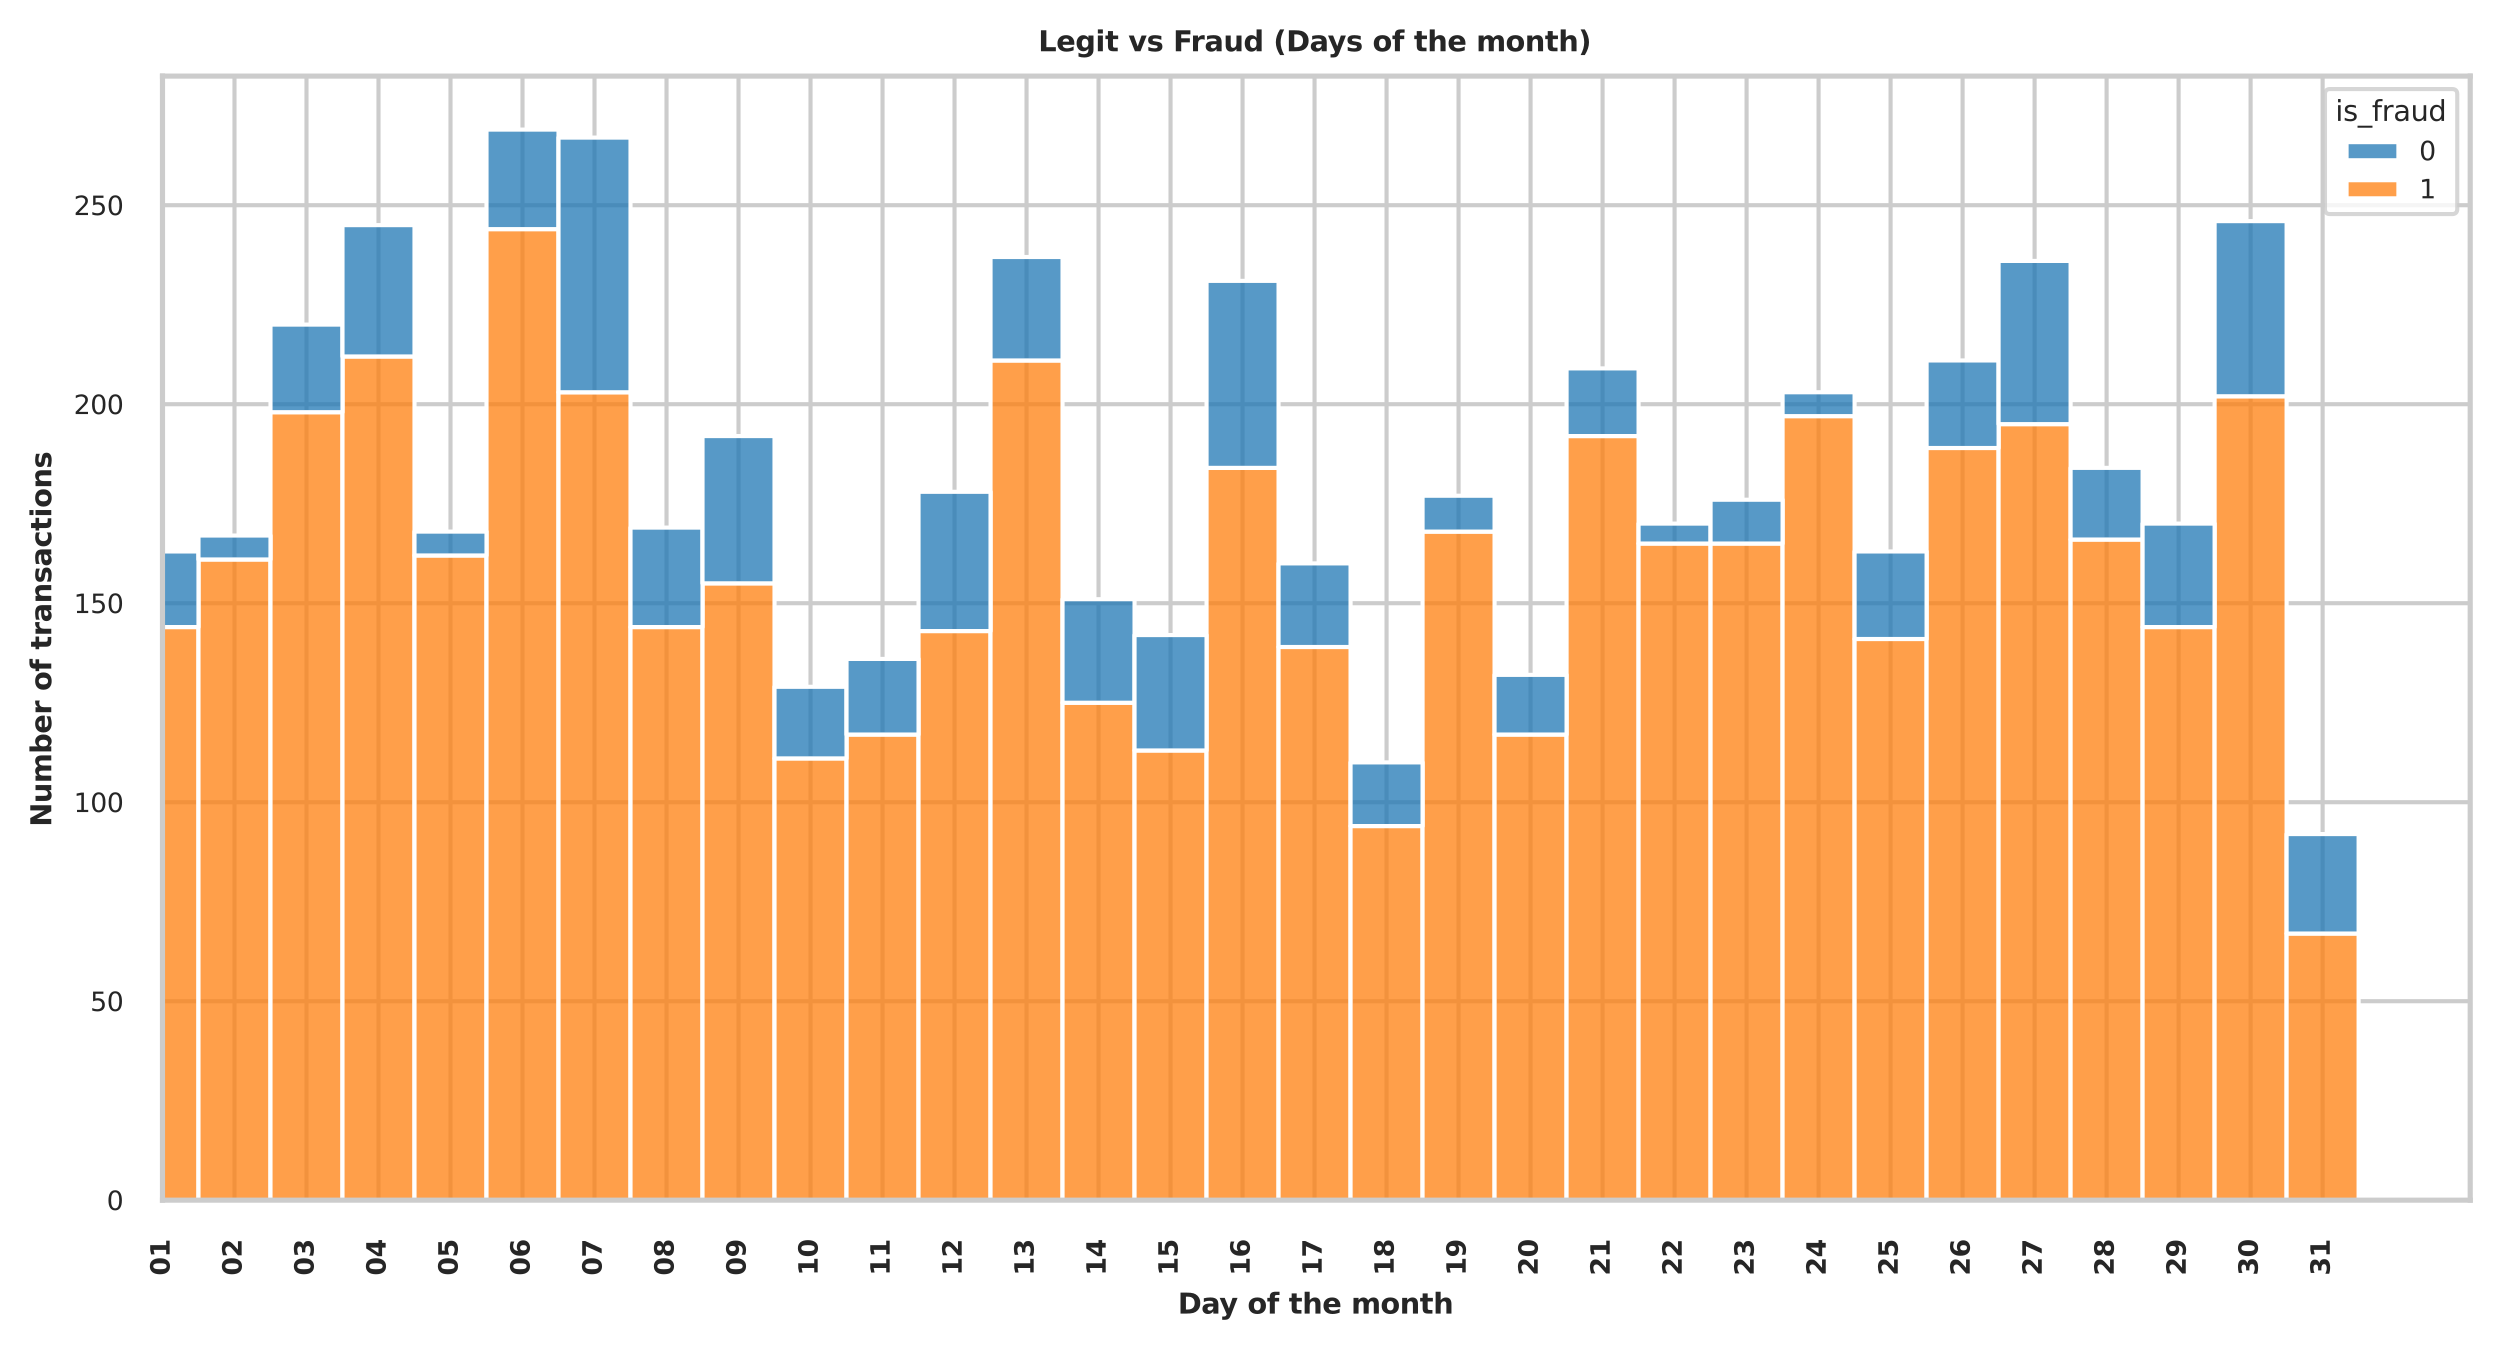 <?xml version="1.0" encoding="utf-8" standalone="no"?>
<!DOCTYPE svg PUBLIC "-//W3C//DTD SVG 1.1//EN"
  "http://www.w3.org/Graphics/SVG/1.1/DTD/svg11.dtd">
<svg height="326.296pt" version="1.1" viewBox="0 0 604.488 326.296" width="604.488pt" xmlns="http://www.w3.org/2000/svg" xmlns:xlink="http://www.w3.org/1999/xlink">
 <defs>
  <style type="text/css">*{stroke-linecap:butt;stroke-linejoin:round;}</style>
 </defs>
 <g id="figure_1">
  <g id="patch_1">
   <path d="M 0 326.296 
L 604.488 326.296 
L 604.488 0 
L 0 0 
z
" style="fill:#ffffff;"/>
  </g>
  <g id="axes_1">
   <g id="patch_2">
    <path d="M 39.288 290.197 
L 597.288 290.197 
L 597.288 18.397 
L 39.288 18.397 
z
" style="fill:#ffffff;"/>
   </g>
   <g id="matplotlib.axis_1">
    <g id="xtick_1">
     <g id="line2d_1">
      <path clip-path="url(#p9e4b046a30)" d="M 39.288 290.197 
L 39.288 18.397 
" style="fill:none;stroke:#cccccc;stroke-linecap:round;"/>
     </g>
     <g id="text_1">
      <!-- 01 -->
      <g style="fill:#262626;" transform="translate(41.018 308.422)rotate(-90)scale(0.063 -0.063)">
       <defs>
        <path d="M 2944 2338 
Q 2944 3213 2780 3570 
Q 2616 3928 2228 3928 
Q 1841 3928 1675 3570 
Q 1509 3213 1509 2338 
Q 1509 1453 1675 1090 
Q 1841 728 2228 728 
Q 2613 728 2778 1090 
Q 2944 1453 2944 2338 
z
M 4147 2328 
Q 4147 1169 3647 539 
Q 3147 -91 2228 -91 
Q 1306 -91 806 539 
Q 306 1169 306 2328 
Q 306 3491 806 4120 
Q 1306 4750 2228 4750 
Q 3147 4750 3647 4120 
Q 4147 3491 4147 2328 
z
" id="DejaVuSans-Bold-30" transform="scale(0.016)"/>
        <path d="M 750 831 
L 1813 831 
L 1813 3847 
L 722 3622 
L 722 4441 
L 1806 4666 
L 2950 4666 
L 2950 831 
L 4013 831 
L 4013 0 
L 750 0 
L 750 831 
z
" id="DejaVuSans-Bold-31" transform="scale(0.016)"/>
       </defs>
       <use xlink:href="#DejaVuSans-Bold-30"/>
       <use x="69.58" xlink:href="#DejaVuSans-Bold-31"/>
      </g>
     </g>
    </g>
    <g id="xtick_2">
     <g id="line2d_2">
      <path clip-path="url(#p9e4b046a30)" d="M 56.698 290.197 
L 56.698 18.397 
" style="fill:none;stroke:#cccccc;stroke-linecap:round;"/>
     </g>
     <g id="text_2">
      <!-- 02 -->
      <g style="fill:#262626;" transform="translate(58.428 308.422)rotate(-90)scale(0.063 -0.063)">
       <defs>
        <path d="M 1844 884 
L 3897 884 
L 3897 0 
L 506 0 
L 506 884 
L 2209 2388 
Q 2438 2594 2547 2791 
Q 2656 2988 2656 3200 
Q 2656 3528 2436 3728 
Q 2216 3928 1850 3928 
Q 1569 3928 1234 3808 
Q 900 3688 519 3450 
L 519 4475 
Q 925 4609 1322 4679 
Q 1719 4750 2100 4750 
Q 2938 4750 3402 4381 
Q 3866 4013 3866 3353 
Q 3866 2972 3669 2642 
Q 3472 2313 2841 1759 
L 1844 884 
z
" id="DejaVuSans-Bold-32" transform="scale(0.016)"/>
       </defs>
       <use xlink:href="#DejaVuSans-Bold-30"/>
       <use x="69.58" xlink:href="#DejaVuSans-Bold-32"/>
      </g>
     </g>
    </g>
    <g id="xtick_3">
     <g id="line2d_3">
      <path clip-path="url(#p9e4b046a30)" d="M 74.108 290.197 
L 74.108 18.397 
" style="fill:none;stroke:#cccccc;stroke-linecap:round;"/>
     </g>
     <g id="text_3">
      <!-- 03 -->
      <g style="fill:#262626;" transform="translate(75.838 308.422)rotate(-90)scale(0.063 -0.063)">
       <defs>
        <path d="M 2981 2516 
Q 3453 2394 3698 2092 
Q 3944 1791 3944 1325 
Q 3944 631 3412 270 
Q 2881 -91 1863 -91 
Q 1503 -91 1142 -33 
Q 781 25 428 141 
L 428 1069 
Q 766 900 1098 814 
Q 1431 728 1753 728 
Q 2231 728 2486 893 
Q 2741 1059 2741 1369 
Q 2741 1688 2480 1852 
Q 2219 2016 1709 2016 
L 1228 2016 
L 1228 2791 
L 1734 2791 
Q 2188 2791 2409 2933 
Q 2631 3075 2631 3366 
Q 2631 3634 2415 3781 
Q 2200 3928 1806 3928 
Q 1516 3928 1219 3862 
Q 922 3797 628 3669 
L 628 4550 
Q 984 4650 1334 4700 
Q 1684 4750 2022 4750 
Q 2931 4750 3382 4451 
Q 3834 4153 3834 3553 
Q 3834 3144 3618 2883 
Q 3403 2622 2981 2516 
z
" id="DejaVuSans-Bold-33" transform="scale(0.016)"/>
       </defs>
       <use xlink:href="#DejaVuSans-Bold-30"/>
       <use x="69.58" xlink:href="#DejaVuSans-Bold-33"/>
      </g>
     </g>
    </g>
    <g id="xtick_4">
     <g id="line2d_4">
      <path clip-path="url(#p9e4b046a30)" d="M 91.519 290.197 
L 91.519 18.397 
" style="fill:none;stroke:#cccccc;stroke-linecap:round;"/>
     </g>
     <g id="text_4">
      <!-- 04 -->
      <g style="fill:#262626;" transform="translate(93.249 308.422)rotate(-90)scale(0.063 -0.063)">
       <defs>
        <path d="M 2356 3675 
L 1038 1722 
L 2356 1722 
L 2356 3675 
z
M 2156 4666 
L 3494 4666 
L 3494 1722 
L 4159 1722 
L 4159 850 
L 3494 850 
L 3494 0 
L 2356 0 
L 2356 850 
L 288 850 
L 288 1881 
L 2156 4666 
z
" id="DejaVuSans-Bold-34" transform="scale(0.016)"/>
       </defs>
       <use xlink:href="#DejaVuSans-Bold-30"/>
       <use x="69.58" xlink:href="#DejaVuSans-Bold-34"/>
      </g>
     </g>
    </g>
    <g id="xtick_5">
     <g id="line2d_5">
      <path clip-path="url(#p9e4b046a30)" d="M 108.929 290.197 
L 108.929 18.397 
" style="fill:none;stroke:#cccccc;stroke-linecap:round;"/>
     </g>
     <g id="text_5">
      <!-- 05 -->
      <g style="fill:#262626;" transform="translate(110.659 308.422)rotate(-90)scale(0.063 -0.063)">
       <defs>
        <path d="M 678 4666 
L 3669 4666 
L 3669 3781 
L 1638 3781 
L 1638 3059 
Q 1775 3097 1914 3117 
Q 2053 3138 2203 3138 
Q 3056 3138 3531 2711 
Q 4006 2284 4006 1522 
Q 4006 766 3489 337 
Q 2972 -91 2053 -91 
Q 1656 -91 1267 -14 
Q 878 63 494 219 
L 494 1166 
Q 875 947 1217 837 
Q 1559 728 1863 728 
Q 2300 728 2551 942 
Q 2803 1156 2803 1522 
Q 2803 1891 2551 2103 
Q 2300 2316 1863 2316 
Q 1603 2316 1309 2248 
Q 1016 2181 678 2041 
L 678 4666 
z
" id="DejaVuSans-Bold-35" transform="scale(0.016)"/>
       </defs>
       <use xlink:href="#DejaVuSans-Bold-30"/>
       <use x="69.58" xlink:href="#DejaVuSans-Bold-35"/>
      </g>
     </g>
    </g>
    <g id="xtick_6">
     <g id="line2d_6">
      <path clip-path="url(#p9e4b046a30)" d="M 126.339 290.197 
L 126.339 18.397 
" style="fill:none;stroke:#cccccc;stroke-linecap:round;"/>
     </g>
     <g id="text_6">
      <!-- 06 -->
      <g style="fill:#262626;" transform="translate(128.069 308.422)rotate(-90)scale(0.063 -0.063)">
       <defs>
        <path d="M 2316 2303 
Q 2000 2303 1842 2098 
Q 1684 1894 1684 1484 
Q 1684 1075 1842 870 
Q 2000 666 2316 666 
Q 2634 666 2792 870 
Q 2950 1075 2950 1484 
Q 2950 1894 2792 2098 
Q 2634 2303 2316 2303 
z
M 3803 4544 
L 3803 3681 
Q 3506 3822 3243 3889 
Q 2981 3956 2731 3956 
Q 2194 3956 1894 3657 
Q 1594 3359 1544 2772 
Q 1750 2925 1990 3001 
Q 2231 3078 2516 3078 
Q 3231 3078 3670 2659 
Q 4109 2241 4109 1563 
Q 4109 813 3618 361 
Q 3128 -91 2303 -91 
Q 1394 -91 895 523 
Q 397 1138 397 2266 
Q 397 3422 980 4083 
Q 1563 4744 2578 4744 
Q 2900 4744 3203 4694 
Q 3506 4644 3803 4544 
z
" id="DejaVuSans-Bold-36" transform="scale(0.016)"/>
       </defs>
       <use xlink:href="#DejaVuSans-Bold-30"/>
       <use x="69.58" xlink:href="#DejaVuSans-Bold-36"/>
      </g>
     </g>
    </g>
    <g id="xtick_7">
     <g id="line2d_7">
      <path clip-path="url(#p9e4b046a30)" d="M 143.749 290.197 
L 143.749 18.397 
" style="fill:none;stroke:#cccccc;stroke-linecap:round;"/>
     </g>
     <g id="text_7">
      <!-- 07 -->
      <g style="fill:#262626;" transform="translate(145.48 308.422)rotate(-90)scale(0.063 -0.063)">
       <defs>
        <path d="M 428 4666 
L 3944 4666 
L 3944 3988 
L 2125 0 
L 953 0 
L 2675 3781 
L 428 3781 
L 428 4666 
z
" id="DejaVuSans-Bold-37" transform="scale(0.016)"/>
       </defs>
       <use xlink:href="#DejaVuSans-Bold-30"/>
       <use x="69.58" xlink:href="#DejaVuSans-Bold-37"/>
      </g>
     </g>
    </g>
    <g id="xtick_8">
     <g id="line2d_8">
      <path clip-path="url(#p9e4b046a30)" d="M 161.16 290.197 
L 161.16 18.397 
" style="fill:none;stroke:#cccccc;stroke-linecap:round;"/>
     </g>
     <g id="text_8">
      <!-- 08 -->
      <g style="fill:#262626;" transform="translate(162.89 308.422)rotate(-90)scale(0.063 -0.063)">
       <defs>
        <path d="M 2228 2088 
Q 1891 2088 1709 1903 
Q 1528 1719 1528 1375 
Q 1528 1031 1709 848 
Q 1891 666 2228 666 
Q 2563 666 2741 848 
Q 2919 1031 2919 1375 
Q 2919 1722 2741 1905 
Q 2563 2088 2228 2088 
z
M 1350 2484 
Q 925 2613 709 2878 
Q 494 3144 494 3541 
Q 494 4131 934 4440 
Q 1375 4750 2228 4750 
Q 3075 4750 3515 4442 
Q 3956 4134 3956 3541 
Q 3956 3144 3739 2878 
Q 3522 2613 3097 2484 
Q 3572 2353 3814 2058 
Q 4056 1763 4056 1313 
Q 4056 619 3595 264 
Q 3134 -91 2228 -91 
Q 1319 -91 855 264 
Q 391 619 391 1313 
Q 391 1763 633 2058 
Q 875 2353 1350 2484 
z
M 1631 3419 
Q 1631 3141 1786 2991 
Q 1941 2841 2228 2841 
Q 2509 2841 2662 2991 
Q 2816 3141 2816 3419 
Q 2816 3697 2662 3845 
Q 2509 3994 2228 3994 
Q 1941 3994 1786 3844 
Q 1631 3694 1631 3419 
z
" id="DejaVuSans-Bold-38" transform="scale(0.016)"/>
       </defs>
       <use xlink:href="#DejaVuSans-Bold-30"/>
       <use x="69.58" xlink:href="#DejaVuSans-Bold-38"/>
      </g>
     </g>
    </g>
    <g id="xtick_9">
     <g id="line2d_9">
      <path clip-path="url(#p9e4b046a30)" d="M 178.57 290.197 
L 178.57 18.397 
" style="fill:none;stroke:#cccccc;stroke-linecap:round;"/>
     </g>
     <g id="text_9">
      <!-- 09 -->
      <g style="fill:#262626;" transform="translate(180.3 308.422)rotate(-90)scale(0.063 -0.063)">
       <defs>
        <path d="M 641 103 
L 641 966 
Q 928 831 1190 764 
Q 1453 697 1709 697 
Q 2247 697 2547 995 
Q 2847 1294 2900 1881 
Q 2688 1725 2447 1647 
Q 2206 1569 1925 1569 
Q 1209 1569 770 1986 
Q 331 2403 331 3084 
Q 331 3838 820 4291 
Q 1309 4744 2131 4744 
Q 3044 4744 3544 4128 
Q 4044 3513 4044 2388 
Q 4044 1231 3459 570 
Q 2875 -91 1856 -91 
Q 1528 -91 1228 -42 
Q 928 6 641 103 
z
M 2125 2350 
Q 2441 2350 2600 2554 
Q 2759 2759 2759 3169 
Q 2759 3575 2600 3781 
Q 2441 3988 2125 3988 
Q 1809 3988 1650 3781 
Q 1491 3575 1491 3169 
Q 1491 2759 1650 2554 
Q 1809 2350 2125 2350 
z
" id="DejaVuSans-Bold-39" transform="scale(0.016)"/>
       </defs>
       <use xlink:href="#DejaVuSans-Bold-30"/>
       <use x="69.58" xlink:href="#DejaVuSans-Bold-39"/>
      </g>
     </g>
    </g>
    <g id="xtick_10">
     <g id="line2d_10">
      <path clip-path="url(#p9e4b046a30)" d="M 195.98 290.197 
L 195.98 18.397 
" style="fill:none;stroke:#cccccc;stroke-linecap:round;"/>
     </g>
     <g id="text_10">
      <!-- 10 -->
      <g style="fill:#262626;" transform="translate(197.71 308.422)rotate(-90)scale(0.063 -0.063)">
       <use xlink:href="#DejaVuSans-Bold-31"/>
       <use x="69.58" xlink:href="#DejaVuSans-Bold-30"/>
      </g>
     </g>
    </g>
    <g id="xtick_11">
     <g id="line2d_11">
      <path clip-path="url(#p9e4b046a30)" d="M 213.391 290.197 
L 213.391 18.397 
" style="fill:none;stroke:#cccccc;stroke-linecap:round;"/>
     </g>
     <g id="text_11">
      <!-- 11 -->
      <g style="fill:#262626;" transform="translate(215.121 308.422)rotate(-90)scale(0.063 -0.063)">
       <use xlink:href="#DejaVuSans-Bold-31"/>
       <use x="69.58" xlink:href="#DejaVuSans-Bold-31"/>
      </g>
     </g>
    </g>
    <g id="xtick_12">
     <g id="line2d_12">
      <path clip-path="url(#p9e4b046a30)" d="M 230.801 290.197 
L 230.801 18.397 
" style="fill:none;stroke:#cccccc;stroke-linecap:round;"/>
     </g>
     <g id="text_12">
      <!-- 12 -->
      <g style="fill:#262626;" transform="translate(232.531 308.422)rotate(-90)scale(0.063 -0.063)">
       <use xlink:href="#DejaVuSans-Bold-31"/>
       <use x="69.58" xlink:href="#DejaVuSans-Bold-32"/>
      </g>
     </g>
    </g>
    <g id="xtick_13">
     <g id="line2d_13">
      <path clip-path="url(#p9e4b046a30)" d="M 248.211 290.197 
L 248.211 18.397 
" style="fill:none;stroke:#cccccc;stroke-linecap:round;"/>
     </g>
     <g id="text_13">
      <!-- 13 -->
      <g style="fill:#262626;" transform="translate(249.941 308.422)rotate(-90)scale(0.063 -0.063)">
       <use xlink:href="#DejaVuSans-Bold-31"/>
       <use x="69.58" xlink:href="#DejaVuSans-Bold-33"/>
      </g>
     </g>
    </g>
    <g id="xtick_14">
     <g id="line2d_14">
      <path clip-path="url(#p9e4b046a30)" d="M 265.622 290.197 
L 265.622 18.397 
" style="fill:none;stroke:#cccccc;stroke-linecap:round;"/>
     </g>
     <g id="text_14">
      <!-- 14 -->
      <g style="fill:#262626;" transform="translate(267.352 308.422)rotate(-90)scale(0.063 -0.063)">
       <use xlink:href="#DejaVuSans-Bold-31"/>
       <use x="69.58" xlink:href="#DejaVuSans-Bold-34"/>
      </g>
     </g>
    </g>
    <g id="xtick_15">
     <g id="line2d_15">
      <path clip-path="url(#p9e4b046a30)" d="M 283.032 290.197 
L 283.032 18.397 
" style="fill:none;stroke:#cccccc;stroke-linecap:round;"/>
     </g>
     <g id="text_15">
      <!-- 15 -->
      <g style="fill:#262626;" transform="translate(284.762 308.422)rotate(-90)scale(0.063 -0.063)">
       <use xlink:href="#DejaVuSans-Bold-31"/>
       <use x="69.58" xlink:href="#DejaVuSans-Bold-35"/>
      </g>
     </g>
    </g>
    <g id="xtick_16">
     <g id="line2d_16">
      <path clip-path="url(#p9e4b046a30)" d="M 300.442 290.197 
L 300.442 18.397 
" style="fill:none;stroke:#cccccc;stroke-linecap:round;"/>
     </g>
     <g id="text_16">
      <!-- 16 -->
      <g style="fill:#262626;" transform="translate(302.172 308.422)rotate(-90)scale(0.063 -0.063)">
       <use xlink:href="#DejaVuSans-Bold-31"/>
       <use x="69.58" xlink:href="#DejaVuSans-Bold-36"/>
      </g>
     </g>
    </g>
    <g id="xtick_17">
     <g id="line2d_17">
      <path clip-path="url(#p9e4b046a30)" d="M 317.852 290.197 
L 317.852 18.397 
" style="fill:none;stroke:#cccccc;stroke-linecap:round;"/>
     </g>
     <g id="text_17">
      <!-- 17 -->
      <g style="fill:#262626;" transform="translate(319.583 308.422)rotate(-90)scale(0.063 -0.063)">
       <use xlink:href="#DejaVuSans-Bold-31"/>
       <use x="69.58" xlink:href="#DejaVuSans-Bold-37"/>
      </g>
     </g>
    </g>
    <g id="xtick_18">
     <g id="line2d_18">
      <path clip-path="url(#p9e4b046a30)" d="M 335.263 290.197 
L 335.263 18.397 
" style="fill:none;stroke:#cccccc;stroke-linecap:round;"/>
     </g>
     <g id="text_18">
      <!-- 18 -->
      <g style="fill:#262626;" transform="translate(336.993 308.422)rotate(-90)scale(0.063 -0.063)">
       <use xlink:href="#DejaVuSans-Bold-31"/>
       <use x="69.58" xlink:href="#DejaVuSans-Bold-38"/>
      </g>
     </g>
    </g>
    <g id="xtick_19">
     <g id="line2d_19">
      <path clip-path="url(#p9e4b046a30)" d="M 352.673 290.197 
L 352.673 18.397 
" style="fill:none;stroke:#cccccc;stroke-linecap:round;"/>
     </g>
     <g id="text_19">
      <!-- 19 -->
      <g style="fill:#262626;" transform="translate(354.403 308.422)rotate(-90)scale(0.063 -0.063)">
       <use xlink:href="#DejaVuSans-Bold-31"/>
       <use x="69.58" xlink:href="#DejaVuSans-Bold-39"/>
      </g>
     </g>
    </g>
    <g id="xtick_20">
     <g id="line2d_20">
      <path clip-path="url(#p9e4b046a30)" d="M 370.083 290.197 
L 370.083 18.397 
" style="fill:none;stroke:#cccccc;stroke-linecap:round;"/>
     </g>
     <g id="text_20">
      <!-- 20 -->
      <g style="fill:#262626;" transform="translate(371.813 308.422)rotate(-90)scale(0.063 -0.063)">
       <use xlink:href="#DejaVuSans-Bold-32"/>
       <use x="69.58" xlink:href="#DejaVuSans-Bold-30"/>
      </g>
     </g>
    </g>
    <g id="xtick_21">
     <g id="line2d_21">
      <path clip-path="url(#p9e4b046a30)" d="M 387.494 290.197 
L 387.494 18.397 
" style="fill:none;stroke:#cccccc;stroke-linecap:round;"/>
     </g>
     <g id="text_21">
      <!-- 21 -->
      <g style="fill:#262626;" transform="translate(389.224 308.422)rotate(-90)scale(0.063 -0.063)">
       <use xlink:href="#DejaVuSans-Bold-32"/>
       <use x="69.58" xlink:href="#DejaVuSans-Bold-31"/>
      </g>
     </g>
    </g>
    <g id="xtick_22">
     <g id="line2d_22">
      <path clip-path="url(#p9e4b046a30)" d="M 404.904 290.197 
L 404.904 18.397 
" style="fill:none;stroke:#cccccc;stroke-linecap:round;"/>
     </g>
     <g id="text_22">
      <!-- 22 -->
      <g style="fill:#262626;" transform="translate(406.634 308.422)rotate(-90)scale(0.063 -0.063)">
       <use xlink:href="#DejaVuSans-Bold-32"/>
       <use x="69.58" xlink:href="#DejaVuSans-Bold-32"/>
      </g>
     </g>
    </g>
    <g id="xtick_23">
     <g id="line2d_23">
      <path clip-path="url(#p9e4b046a30)" d="M 422.314 290.197 
L 422.314 18.397 
" style="fill:none;stroke:#cccccc;stroke-linecap:round;"/>
     </g>
     <g id="text_23">
      <!-- 23 -->
      <g style="fill:#262626;" transform="translate(424.044 308.422)rotate(-90)scale(0.063 -0.063)">
       <use xlink:href="#DejaVuSans-Bold-32"/>
       <use x="69.58" xlink:href="#DejaVuSans-Bold-33"/>
      </g>
     </g>
    </g>
    <g id="xtick_24">
     <g id="line2d_24">
      <path clip-path="url(#p9e4b046a30)" d="M 439.725 290.197 
L 439.725 18.397 
" style="fill:none;stroke:#cccccc;stroke-linecap:round;"/>
     </g>
     <g id="text_24">
      <!-- 24 -->
      <g style="fill:#262626;" transform="translate(441.455 308.422)rotate(-90)scale(0.063 -0.063)">
       <use xlink:href="#DejaVuSans-Bold-32"/>
       <use x="69.58" xlink:href="#DejaVuSans-Bold-34"/>
      </g>
     </g>
    </g>
    <g id="xtick_25">
     <g id="line2d_25">
      <path clip-path="url(#p9e4b046a30)" d="M 457.135 290.197 
L 457.135 18.397 
" style="fill:none;stroke:#cccccc;stroke-linecap:round;"/>
     </g>
     <g id="text_25">
      <!-- 25 -->
      <g style="fill:#262626;" transform="translate(458.865 308.422)rotate(-90)scale(0.063 -0.063)">
       <use xlink:href="#DejaVuSans-Bold-32"/>
       <use x="69.58" xlink:href="#DejaVuSans-Bold-35"/>
      </g>
     </g>
    </g>
    <g id="xtick_26">
     <g id="line2d_26">
      <path clip-path="url(#p9e4b046a30)" d="M 474.545 290.197 
L 474.545 18.397 
" style="fill:none;stroke:#cccccc;stroke-linecap:round;"/>
     </g>
     <g id="text_26">
      <!-- 26 -->
      <g style="fill:#262626;" transform="translate(476.275 308.422)rotate(-90)scale(0.063 -0.063)">
       <use xlink:href="#DejaVuSans-Bold-32"/>
       <use x="69.58" xlink:href="#DejaVuSans-Bold-36"/>
      </g>
     </g>
    </g>
    <g id="xtick_27">
     <g id="line2d_27">
      <path clip-path="url(#p9e4b046a30)" d="M 491.955 290.197 
L 491.955 18.397 
" style="fill:none;stroke:#cccccc;stroke-linecap:round;"/>
     </g>
     <g id="text_27">
      <!-- 27 -->
      <g style="fill:#262626;" transform="translate(493.686 308.422)rotate(-90)scale(0.063 -0.063)">
       <use xlink:href="#DejaVuSans-Bold-32"/>
       <use x="69.58" xlink:href="#DejaVuSans-Bold-37"/>
      </g>
     </g>
    </g>
    <g id="xtick_28">
     <g id="line2d_28">
      <path clip-path="url(#p9e4b046a30)" d="M 509.366 290.197 
L 509.366 18.397 
" style="fill:none;stroke:#cccccc;stroke-linecap:round;"/>
     </g>
     <g id="text_28">
      <!-- 28 -->
      <g style="fill:#262626;" transform="translate(511.096 308.422)rotate(-90)scale(0.063 -0.063)">
       <use xlink:href="#DejaVuSans-Bold-32"/>
       <use x="69.58" xlink:href="#DejaVuSans-Bold-38"/>
      </g>
     </g>
    </g>
    <g id="xtick_29">
     <g id="line2d_29">
      <path clip-path="url(#p9e4b046a30)" d="M 526.776 290.197 
L 526.776 18.397 
" style="fill:none;stroke:#cccccc;stroke-linecap:round;"/>
     </g>
     <g id="text_29">
      <!-- 29 -->
      <g style="fill:#262626;" transform="translate(528.506 308.422)rotate(-90)scale(0.063 -0.063)">
       <use xlink:href="#DejaVuSans-Bold-32"/>
       <use x="69.58" xlink:href="#DejaVuSans-Bold-39"/>
      </g>
     </g>
    </g>
    <g id="xtick_30">
     <g id="line2d_30">
      <path clip-path="url(#p9e4b046a30)" d="M 544.186 290.197 
L 544.186 18.397 
" style="fill:none;stroke:#cccccc;stroke-linecap:round;"/>
     </g>
     <g id="text_30">
      <!-- 30 -->
      <g style="fill:#262626;" transform="translate(545.916 308.422)rotate(-90)scale(0.063 -0.063)">
       <use xlink:href="#DejaVuSans-Bold-33"/>
       <use x="69.58" xlink:href="#DejaVuSans-Bold-30"/>
      </g>
     </g>
    </g>
    <g id="xtick_31">
     <g id="line2d_31">
      <path clip-path="url(#p9e4b046a30)" d="M 561.597 290.197 
L 561.597 18.397 
" style="fill:none;stroke:#cccccc;stroke-linecap:round;"/>
     </g>
     <g id="text_31">
      <!-- 31 -->
      <g style="fill:#262626;" transform="translate(563.327 308.422)rotate(-90)scale(0.063 -0.063)">
       <use xlink:href="#DejaVuSans-Bold-33"/>
       <use x="69.58" xlink:href="#DejaVuSans-Bold-31"/>
      </g>
     </g>
    </g>
    <g id="text_32">
     <!-- Day of the month -->
     <g style="fill:#262626;" transform="translate(284.803 317.62)scale(0.068 -0.068)">
      <defs>
       <path d="M 1791 3756 
L 1791 909 
L 2222 909 
Q 2959 909 3348 1275 
Q 3738 1641 3738 2338 
Q 3738 3031 3350 3393 
Q 2963 3756 2222 3756 
L 1791 3756 
z
M 588 4666 
L 1856 4666 
Q 2919 4666 3439 4514 
Q 3959 4363 4331 4000 
Q 4659 3684 4818 3271 
Q 4978 2859 4978 2338 
Q 4978 1809 4818 1395 
Q 4659 981 4331 666 
Q 3956 303 3431 151 
Q 2906 0 1856 0 
L 588 0 
L 588 4666 
z
" id="DejaVuSans-Bold-44" transform="scale(0.016)"/>
       <path d="M 2106 1575 
Q 1756 1575 1579 1456 
Q 1403 1338 1403 1106 
Q 1403 894 1545 773 
Q 1688 653 1941 653 
Q 2256 653 2472 879 
Q 2688 1106 2688 1447 
L 2688 1575 
L 2106 1575 
z
M 3816 1997 
L 3816 0 
L 2688 0 
L 2688 519 
Q 2463 200 2181 54 
Q 1900 -91 1497 -91 
Q 953 -91 614 226 
Q 275 544 275 1050 
Q 275 1666 698 1953 
Q 1122 2241 2028 2241 
L 2688 2241 
L 2688 2328 
Q 2688 2594 2478 2717 
Q 2269 2841 1825 2841 
Q 1466 2841 1156 2769 
Q 847 2697 581 2553 
L 581 3406 
Q 941 3494 1303 3539 
Q 1666 3584 2028 3584 
Q 2975 3584 3395 3211 
Q 3816 2838 3816 1997 
z
" id="DejaVuSans-Bold-61" transform="scale(0.016)"/>
       <path d="M 78 3500 
L 1197 3500 
L 2138 1125 
L 2938 3500 
L 4056 3500 
L 2584 -331 
Q 2363 -916 2067 -1148 
Q 1772 -1381 1288 -1381 
L 641 -1381 
L 641 -647 
L 991 -647 
Q 1275 -647 1404 -556 
Q 1534 -466 1606 -231 
L 1638 -134 
L 78 3500 
z
" id="DejaVuSans-Bold-79" transform="scale(0.016)"/>
       <path id="DejaVuSans-Bold-20" transform="scale(0.016)"/>
       <path d="M 2203 2784 
Q 1831 2784 1636 2517 
Q 1441 2250 1441 1747 
Q 1441 1244 1636 976 
Q 1831 709 2203 709 
Q 2569 709 2762 976 
Q 2956 1244 2956 1747 
Q 2956 2250 2762 2517 
Q 2569 2784 2203 2784 
z
M 2203 3584 
Q 3106 3584 3614 3096 
Q 4122 2609 4122 1747 
Q 4122 884 3614 396 
Q 3106 -91 2203 -91 
Q 1297 -91 786 396 
Q 275 884 275 1747 
Q 275 2609 786 3096 
Q 1297 3584 2203 3584 
z
" id="DejaVuSans-Bold-6f" transform="scale(0.016)"/>
       <path d="M 2841 4863 
L 2841 4128 
L 2222 4128 
Q 1984 4128 1890 4042 
Q 1797 3956 1797 3744 
L 1797 3500 
L 2753 3500 
L 2753 2700 
L 1797 2700 
L 1797 0 
L 678 0 
L 678 2700 
L 122 2700 
L 122 3500 
L 678 3500 
L 678 3744 
Q 678 4316 997 4589 
Q 1316 4863 1984 4863 
L 2841 4863 
z
" id="DejaVuSans-Bold-66" transform="scale(0.016)"/>
       <path d="M 1759 4494 
L 1759 3500 
L 2913 3500 
L 2913 2700 
L 1759 2700 
L 1759 1216 
Q 1759 972 1856 886 
Q 1953 800 2241 800 
L 2816 800 
L 2816 0 
L 1856 0 
Q 1194 0 917 276 
Q 641 553 641 1216 
L 641 2700 
L 84 2700 
L 84 3500 
L 641 3500 
L 641 4494 
L 1759 4494 
z
" id="DejaVuSans-Bold-74" transform="scale(0.016)"/>
       <path d="M 4056 2131 
L 4056 0 
L 2931 0 
L 2931 347 
L 2931 1625 
Q 2931 2084 2911 2256 
Q 2891 2428 2841 2509 
Q 2775 2619 2662 2680 
Q 2550 2741 2406 2741 
Q 2056 2741 1856 2470 
Q 1656 2200 1656 1722 
L 1656 0 
L 538 0 
L 538 4863 
L 1656 4863 
L 1656 2988 
Q 1909 3294 2193 3439 
Q 2478 3584 2822 3584 
Q 3428 3584 3742 3212 
Q 4056 2841 4056 2131 
z
" id="DejaVuSans-Bold-68" transform="scale(0.016)"/>
       <path d="M 4031 1759 
L 4031 1441 
L 1416 1441 
Q 1456 1047 1700 850 
Q 1944 653 2381 653 
Q 2734 653 3104 758 
Q 3475 863 3866 1075 
L 3866 213 
Q 3469 63 3072 -14 
Q 2675 -91 2278 -91 
Q 1328 -91 801 392 
Q 275 875 275 1747 
Q 275 2603 792 3093 
Q 1309 3584 2216 3584 
Q 3041 3584 3536 3087 
Q 4031 2591 4031 1759 
z
M 2881 2131 
Q 2881 2450 2695 2645 
Q 2509 2841 2209 2841 
Q 1884 2841 1681 2658 
Q 1478 2475 1428 2131 
L 2881 2131 
z
" id="DejaVuSans-Bold-65" transform="scale(0.016)"/>
       <path d="M 3781 2919 
Q 3994 3244 4286 3414 
Q 4578 3584 4928 3584 
Q 5531 3584 5847 3212 
Q 6163 2841 6163 2131 
L 6163 0 
L 5038 0 
L 5038 1825 
Q 5041 1866 5042 1909 
Q 5044 1953 5044 2034 
Q 5044 2406 4934 2573 
Q 4825 2741 4581 2741 
Q 4263 2741 4089 2478 
Q 3916 2216 3909 1719 
L 3909 0 
L 2784 0 
L 2784 1825 
Q 2784 2406 2684 2573 
Q 2584 2741 2328 2741 
Q 2006 2741 1831 2477 
Q 1656 2213 1656 1722 
L 1656 0 
L 531 0 
L 531 3500 
L 1656 3500 
L 1656 2988 
Q 1863 3284 2130 3434 
Q 2397 3584 2719 3584 
Q 3081 3584 3359 3409 
Q 3638 3234 3781 2919 
z
" id="DejaVuSans-Bold-6d" transform="scale(0.016)"/>
       <path d="M 4056 2131 
L 4056 0 
L 2931 0 
L 2931 347 
L 2931 1631 
Q 2931 2084 2911 2256 
Q 2891 2428 2841 2509 
Q 2775 2619 2662 2680 
Q 2550 2741 2406 2741 
Q 2056 2741 1856 2470 
Q 1656 2200 1656 1722 
L 1656 0 
L 538 0 
L 538 3500 
L 1656 3500 
L 1656 2988 
Q 1909 3294 2193 3439 
Q 2478 3584 2822 3584 
Q 3428 3584 3742 3212 
Q 4056 2841 4056 2131 
z
" id="DejaVuSans-Bold-6e" transform="scale(0.016)"/>
      </defs>
      <use xlink:href="#DejaVuSans-Bold-44"/>
      <use x="83.008" xlink:href="#DejaVuSans-Bold-61"/>
      <use x="147.363" xlink:href="#DejaVuSans-Bold-79"/>
      <use x="212.549" xlink:href="#DejaVuSans-Bold-20"/>
      <use x="247.363" xlink:href="#DejaVuSans-Bold-6f"/>
      <use x="316.064" xlink:href="#DejaVuSans-Bold-66"/>
      <use x="359.57" xlink:href="#DejaVuSans-Bold-20"/>
      <use x="394.385" xlink:href="#DejaVuSans-Bold-74"/>
      <use x="442.188" xlink:href="#DejaVuSans-Bold-68"/>
      <use x="513.379" xlink:href="#DejaVuSans-Bold-65"/>
      <use x="581.201" xlink:href="#DejaVuSans-Bold-20"/>
      <use x="616.016" xlink:href="#DejaVuSans-Bold-6d"/>
      <use x="720.215" xlink:href="#DejaVuSans-Bold-6f"/>
      <use x="788.916" xlink:href="#DejaVuSans-Bold-6e"/>
      <use x="860.107" xlink:href="#DejaVuSans-Bold-74"/>
      <use x="907.91" xlink:href="#DejaVuSans-Bold-68"/>
     </g>
    </g>
   </g>
   <g id="matplotlib.axis_2">
    <g id="ytick_1">
     <g id="line2d_32">
      <path clip-path="url(#p9e4b046a30)" d="M 39.288 290.197 
L 597.288 290.197 
" style="fill:none;stroke:#cccccc;stroke-linecap:round;"/>
     </g>
     <g id="text_33">
      <!-- 0 -->
      <g style="fill:#262626;" transform="translate(25.798 292.579)scale(0.063 -0.063)">
       <defs>
        <path d="M 2034 4250 
Q 1547 4250 1301 3770 
Q 1056 3291 1056 2328 
Q 1056 1369 1301 889 
Q 1547 409 2034 409 
Q 2525 409 2770 889 
Q 3016 1369 3016 2328 
Q 3016 3291 2770 3770 
Q 2525 4250 2034 4250 
z
M 2034 4750 
Q 2819 4750 3233 4129 
Q 3647 3509 3647 2328 
Q 3647 1150 3233 529 
Q 2819 -91 2034 -91 
Q 1250 -91 836 529 
Q 422 1150 422 2328 
Q 422 3509 836 4129 
Q 1250 4750 2034 4750 
z
" id="DejaVuSans-30" transform="scale(0.016)"/>
       </defs>
       <use xlink:href="#DejaVuSans-30"/>
      </g>
     </g>
    </g>
    <g id="ytick_2">
     <g id="line2d_33">
      <path clip-path="url(#p9e4b046a30)" d="M 39.288 242.083 
L 597.288 242.083 
" style="fill:none;stroke:#cccccc;stroke-linecap:round;"/>
     </g>
     <g id="text_34">
      <!-- 50 -->
      <g style="fill:#262626;" transform="translate(21.809 244.465)scale(0.063 -0.063)">
       <defs>
        <path d="M 691 4666 
L 3169 4666 
L 3169 4134 
L 1269 4134 
L 1269 2991 
Q 1406 3038 1543 3061 
Q 1681 3084 1819 3084 
Q 2600 3084 3056 2656 
Q 3513 2228 3513 1497 
Q 3513 744 3044 326 
Q 2575 -91 1722 -91 
Q 1428 -91 1123 -41 
Q 819 9 494 109 
L 494 744 
Q 775 591 1075 516 
Q 1375 441 1709 441 
Q 2250 441 2565 725 
Q 2881 1009 2881 1497 
Q 2881 1984 2565 2268 
Q 2250 2553 1709 2553 
Q 1456 2553 1204 2497 
Q 953 2441 691 2322 
L 691 4666 
z
" id="DejaVuSans-35" transform="scale(0.016)"/>
       </defs>
       <use xlink:href="#DejaVuSans-35"/>
       <use x="63.623" xlink:href="#DejaVuSans-30"/>
      </g>
     </g>
    </g>
    <g id="ytick_3">
     <g id="line2d_34">
      <path clip-path="url(#p9e4b046a30)" d="M 39.288 193.968 
L 597.288 193.968 
" style="fill:none;stroke:#cccccc;stroke-linecap:round;"/>
     </g>
     <g id="text_35">
      <!-- 100 -->
      <g style="fill:#262626;" transform="translate(17.82 196.35)scale(0.063 -0.063)">
       <defs>
        <path d="M 794 531 
L 1825 531 
L 1825 4091 
L 703 3866 
L 703 4441 
L 1819 4666 
L 2450 4666 
L 2450 531 
L 3481 531 
L 3481 0 
L 794 0 
L 794 531 
z
" id="DejaVuSans-31" transform="scale(0.016)"/>
       </defs>
       <use xlink:href="#DejaVuSans-31"/>
       <use x="63.623" xlink:href="#DejaVuSans-30"/>
       <use x="127.246" xlink:href="#DejaVuSans-30"/>
      </g>
     </g>
    </g>
    <g id="ytick_4">
     <g id="line2d_35">
      <path clip-path="url(#p9e4b046a30)" d="M 39.288 145.853 
L 597.288 145.853 
" style="fill:none;stroke:#cccccc;stroke-linecap:round;"/>
     </g>
     <g id="text_36">
      <!-- 150 -->
      <g style="fill:#262626;" transform="translate(17.82 148.235)scale(0.063 -0.063)">
       <use xlink:href="#DejaVuSans-31"/>
       <use x="63.623" xlink:href="#DejaVuSans-35"/>
       <use x="127.246" xlink:href="#DejaVuSans-30"/>
      </g>
     </g>
    </g>
    <g id="ytick_5">
     <g id="line2d_36">
      <path clip-path="url(#p9e4b046a30)" d="M 39.288 97.738 
L 597.288 97.738 
" style="fill:none;stroke:#cccccc;stroke-linecap:round;"/>
     </g>
     <g id="text_37">
      <!-- 200 -->
      <g style="fill:#262626;" transform="translate(17.82 100.121)scale(0.063 -0.063)">
       <defs>
        <path d="M 1228 531 
L 3431 531 
L 3431 0 
L 469 0 
L 469 531 
Q 828 903 1448 1529 
Q 2069 2156 2228 2338 
Q 2531 2678 2651 2914 
Q 2772 3150 2772 3378 
Q 2772 3750 2511 3984 
Q 2250 4219 1831 4219 
Q 1534 4219 1204 4116 
Q 875 4013 500 3803 
L 500 4441 
Q 881 4594 1212 4672 
Q 1544 4750 1819 4750 
Q 2544 4750 2975 4387 
Q 3406 4025 3406 3419 
Q 3406 3131 3298 2873 
Q 3191 2616 2906 2266 
Q 2828 2175 2409 1742 
Q 1991 1309 1228 531 
z
" id="DejaVuSans-32" transform="scale(0.016)"/>
       </defs>
       <use xlink:href="#DejaVuSans-32"/>
       <use x="63.623" xlink:href="#DejaVuSans-30"/>
       <use x="127.246" xlink:href="#DejaVuSans-30"/>
      </g>
     </g>
    </g>
    <g id="ytick_6">
     <g id="line2d_37">
      <path clip-path="url(#p9e4b046a30)" d="M 39.288 49.624 
L 597.288 49.624 
" style="fill:none;stroke:#cccccc;stroke-linecap:round;"/>
     </g>
     <g id="text_38">
      <!-- 250 -->
      <g style="fill:#262626;" transform="translate(17.82 52.006)scale(0.063 -0.063)">
       <use xlink:href="#DejaVuSans-32"/>
       <use x="63.623" xlink:href="#DejaVuSans-35"/>
       <use x="127.246" xlink:href="#DejaVuSans-30"/>
      </g>
     </g>
    </g>
    <g id="text_39">
     <!-- Number of transactions -->
     <g style="fill:#262626;" transform="translate(12.397 199.892)rotate(-90)scale(0.068 -0.068)">
      <defs>
       <path d="M 588 4666 
L 1931 4666 
L 3628 1466 
L 3628 4666 
L 4769 4666 
L 4769 0 
L 3425 0 
L 1728 3200 
L 1728 0 
L 588 0 
L 588 4666 
z
" id="DejaVuSans-Bold-4e" transform="scale(0.016)"/>
       <path d="M 500 1363 
L 500 3500 
L 1625 3500 
L 1625 3150 
Q 1625 2866 1622 2436 
Q 1619 2006 1619 1863 
Q 1619 1441 1641 1255 
Q 1663 1069 1716 984 
Q 1784 875 1895 815 
Q 2006 756 2150 756 
Q 2500 756 2700 1025 
Q 2900 1294 2900 1772 
L 2900 3500 
L 4019 3500 
L 4019 0 
L 2900 0 
L 2900 506 
Q 2647 200 2364 54 
Q 2081 -91 1741 -91 
Q 1134 -91 817 281 
Q 500 653 500 1363 
z
" id="DejaVuSans-Bold-75" transform="scale(0.016)"/>
       <path d="M 2400 722 
Q 2759 722 2948 984 
Q 3138 1247 3138 1747 
Q 3138 2247 2948 2509 
Q 2759 2772 2400 2772 
Q 2041 2772 1848 2508 
Q 1656 2244 1656 1747 
Q 1656 1250 1848 986 
Q 2041 722 2400 722 
z
M 1656 2988 
Q 1888 3294 2169 3439 
Q 2450 3584 2816 3584 
Q 3463 3584 3878 3070 
Q 4294 2556 4294 1747 
Q 4294 938 3878 423 
Q 3463 -91 2816 -91 
Q 2450 -91 2169 54 
Q 1888 200 1656 506 
L 1656 0 
L 538 0 
L 538 4863 
L 1656 4863 
L 1656 2988 
z
" id="DejaVuSans-Bold-62" transform="scale(0.016)"/>
       <path d="M 3138 2547 
Q 2991 2616 2845 2648 
Q 2700 2681 2553 2681 
Q 2122 2681 1889 2404 
Q 1656 2128 1656 1613 
L 1656 0 
L 538 0 
L 538 3500 
L 1656 3500 
L 1656 2925 
Q 1872 3269 2151 3426 
Q 2431 3584 2822 3584 
Q 2878 3584 2943 3579 
Q 3009 3575 3134 3559 
L 3138 2547 
z
" id="DejaVuSans-Bold-72" transform="scale(0.016)"/>
       <path d="M 3272 3391 
L 3272 2541 
Q 2913 2691 2578 2766 
Q 2244 2841 1947 2841 
Q 1628 2841 1473 2761 
Q 1319 2681 1319 2516 
Q 1319 2381 1436 2309 
Q 1553 2238 1856 2203 
L 2053 2175 
Q 2913 2066 3209 1816 
Q 3506 1566 3506 1031 
Q 3506 472 3093 190 
Q 2681 -91 1863 -91 
Q 1516 -91 1145 -36 
Q 775 19 384 128 
L 384 978 
Q 719 816 1070 734 
Q 1422 653 1784 653 
Q 2113 653 2278 743 
Q 2444 834 2444 1013 
Q 2444 1163 2330 1236 
Q 2216 1309 1875 1350 
L 1678 1375 
Q 931 1469 631 1722 
Q 331 1975 331 2491 
Q 331 3047 712 3315 
Q 1094 3584 1881 3584 
Q 2191 3584 2531 3537 
Q 2872 3491 3272 3391 
z
" id="DejaVuSans-Bold-73" transform="scale(0.016)"/>
       <path d="M 3366 3391 
L 3366 2478 
Q 3138 2634 2908 2709 
Q 2678 2784 2431 2784 
Q 1963 2784 1702 2511 
Q 1441 2238 1441 1747 
Q 1441 1256 1702 982 
Q 1963 709 2431 709 
Q 2694 709 2930 787 
Q 3166 866 3366 1019 
L 3366 103 
Q 3103 6 2833 -42 
Q 2563 -91 2291 -91 
Q 1344 -91 809 395 
Q 275 881 275 1747 
Q 275 2613 809 3098 
Q 1344 3584 2291 3584 
Q 2566 3584 2833 3536 
Q 3100 3488 3366 3391 
z
" id="DejaVuSans-Bold-63" transform="scale(0.016)"/>
       <path d="M 538 3500 
L 1656 3500 
L 1656 0 
L 538 0 
L 538 3500 
z
M 538 4863 
L 1656 4863 
L 1656 3950 
L 538 3950 
L 538 4863 
z
" id="DejaVuSans-Bold-69" transform="scale(0.016)"/>
      </defs>
      <use xlink:href="#DejaVuSans-Bold-4e"/>
      <use x="83.691" xlink:href="#DejaVuSans-Bold-75"/>
      <use x="154.883" xlink:href="#DejaVuSans-Bold-6d"/>
      <use x="259.082" xlink:href="#DejaVuSans-Bold-62"/>
      <use x="330.664" xlink:href="#DejaVuSans-Bold-65"/>
      <use x="398.486" xlink:href="#DejaVuSans-Bold-72"/>
      <use x="447.803" xlink:href="#DejaVuSans-Bold-20"/>
      <use x="482.617" xlink:href="#DejaVuSans-Bold-6f"/>
      <use x="551.318" xlink:href="#DejaVuSans-Bold-66"/>
      <use x="594.824" xlink:href="#DejaVuSans-Bold-20"/>
      <use x="629.639" xlink:href="#DejaVuSans-Bold-74"/>
      <use x="677.441" xlink:href="#DejaVuSans-Bold-72"/>
      <use x="726.758" xlink:href="#DejaVuSans-Bold-61"/>
      <use x="794.238" xlink:href="#DejaVuSans-Bold-6e"/>
      <use x="865.43" xlink:href="#DejaVuSans-Bold-73"/>
      <use x="924.951" xlink:href="#DejaVuSans-Bold-61"/>
      <use x="992.432" xlink:href="#DejaVuSans-Bold-63"/>
      <use x="1051.709" xlink:href="#DejaVuSans-Bold-74"/>
      <use x="1099.512" xlink:href="#DejaVuSans-Bold-69"/>
      <use x="1133.789" xlink:href="#DejaVuSans-Bold-6f"/>
      <use x="1202.49" xlink:href="#DejaVuSans-Bold-6e"/>
      <use x="1273.682" xlink:href="#DejaVuSans-Bold-73"/>
     </g>
    </g>
   </g>
   <g id="patch_3">
    <path clip-path="url(#p9e4b046a30)" d="M 30.583 290.197 
L 47.993 290.197 
L 47.993 151.627 
L 30.583 151.627 
z
" style="fill:#ff7f0e;fill-opacity:0.75;stroke:#ffffff;stroke-linejoin:miter;"/>
   </g>
   <g id="patch_4">
    <path clip-path="url(#p9e4b046a30)" d="M 47.993 290.197 
L 65.403 290.197 
L 65.403 135.268 
L 47.993 135.268 
z
" style="fill:#ff7f0e;fill-opacity:0.75;stroke:#ffffff;stroke-linejoin:miter;"/>
   </g>
   <g id="patch_5">
    <path clip-path="url(#p9e4b046a30)" d="M 65.403 290.197 
L 82.813 290.197 
L 82.813 99.663 
L 65.403 99.663 
z
" style="fill:#ff7f0e;fill-opacity:0.75;stroke:#ffffff;stroke-linejoin:miter;"/>
   </g>
   <g id="patch_6">
    <path clip-path="url(#p9e4b046a30)" d="M 82.813 290.197 
L 100.224 290.197 
L 100.224 86.191 
L 82.813 86.191 
z
" style="fill:#ff7f0e;fill-opacity:0.75;stroke:#ffffff;stroke-linejoin:miter;"/>
   </g>
   <g id="patch_7">
    <path clip-path="url(#p9e4b046a30)" d="M 100.224 290.197 
L 117.634 290.197 
L 117.634 134.306 
L 100.224 134.306 
z
" style="fill:#ff7f0e;fill-opacity:0.75;stroke:#ffffff;stroke-linejoin:miter;"/>
   </g>
   <g id="patch_8">
    <path clip-path="url(#p9e4b046a30)" d="M 117.634 290.197 
L 135.044 290.197 
L 135.044 55.398 
L 117.634 55.398 
z
" style="fill:#ff7f0e;fill-opacity:0.75;stroke:#ffffff;stroke-linejoin:miter;"/>
   </g>
   <g id="patch_9">
    <path clip-path="url(#p9e4b046a30)" d="M 135.044 290.197 
L 152.455 290.197 
L 152.455 94.852 
L 135.044 94.852 
z
" style="fill:#ff7f0e;fill-opacity:0.75;stroke:#ffffff;stroke-linejoin:miter;"/>
   </g>
   <g id="patch_10">
    <path clip-path="url(#p9e4b046a30)" d="M 152.455 290.197 
L 169.865 290.197 
L 169.865 151.627 
L 152.455 151.627 
z
" style="fill:#ff7f0e;fill-opacity:0.75;stroke:#ffffff;stroke-linejoin:miter;"/>
   </g>
   <g id="patch_11">
    <path clip-path="url(#p9e4b046a30)" d="M 169.865 290.197 
L 187.275 290.197 
L 187.275 141.042 
L 169.865 141.042 
z
" style="fill:#ff7f0e;fill-opacity:0.75;stroke:#ffffff;stroke-linejoin:miter;"/>
   </g>
   <g id="patch_12">
    <path clip-path="url(#p9e4b046a30)" d="M 187.275 290.197 
L 204.686 290.197 
L 204.686 183.383 
L 187.275 183.383 
z
" style="fill:#ff7f0e;fill-opacity:0.75;stroke:#ffffff;stroke-linejoin:miter;"/>
   </g>
   <g id="patch_13">
    <path clip-path="url(#p9e4b046a30)" d="M 204.686 290.197 
L 222.096 290.197 
L 222.096 177.609 
L 204.686 177.609 
z
" style="fill:#ff7f0e;fill-opacity:0.75;stroke:#ffffff;stroke-linejoin:miter;"/>
   </g>
   <g id="patch_14">
    <path clip-path="url(#p9e4b046a30)" d="M 222.096 290.197 
L 239.506 290.197 
L 239.506 152.589 
L 222.096 152.589 
z
" style="fill:#ff7f0e;fill-opacity:0.75;stroke:#ffffff;stroke-linejoin:miter;"/>
   </g>
   <g id="patch_15">
    <path clip-path="url(#p9e4b046a30)" d="M 239.506 290.197 
L 256.916 290.197 
L 256.916 87.153 
L 239.506 87.153 
z
" style="fill:#ff7f0e;fill-opacity:0.75;stroke:#ffffff;stroke-linejoin:miter;"/>
   </g>
   <g id="patch_16">
    <path clip-path="url(#p9e4b046a30)" d="M 256.916 290.197 
L 274.327 290.197 
L 274.327 169.911 
L 256.916 169.911 
z
" style="fill:#ff7f0e;fill-opacity:0.75;stroke:#ffffff;stroke-linejoin:miter;"/>
   </g>
   <g id="patch_17">
    <path clip-path="url(#p9e4b046a30)" d="M 274.327 290.197 
L 291.737 290.197 
L 291.737 181.458 
L 274.327 181.458 
z
" style="fill:#ff7f0e;fill-opacity:0.75;stroke:#ffffff;stroke-linejoin:miter;"/>
   </g>
   <g id="patch_18">
    <path clip-path="url(#p9e4b046a30)" d="M 291.737 290.197 
L 309.147 290.197 
L 309.147 113.135 
L 291.737 113.135 
z
" style="fill:#ff7f0e;fill-opacity:0.75;stroke:#ffffff;stroke-linejoin:miter;"/>
   </g>
   <g id="patch_19">
    <path clip-path="url(#p9e4b046a30)" d="M 309.147 290.197 
L 326.558 290.197 
L 326.558 156.438 
L 309.147 156.438 
z
" style="fill:#ff7f0e;fill-opacity:0.75;stroke:#ffffff;stroke-linejoin:miter;"/>
   </g>
   <g id="patch_20">
    <path clip-path="url(#p9e4b046a30)" d="M 326.558 290.197 
L 343.968 290.197 
L 343.968 199.742 
L 326.558 199.742 
z
" style="fill:#ff7f0e;fill-opacity:0.75;stroke:#ffffff;stroke-linejoin:miter;"/>
   </g>
   <g id="patch_21">
    <path clip-path="url(#p9e4b046a30)" d="M 343.968 290.197 
L 361.378 290.197 
L 361.378 128.532 
L 343.968 128.532 
z
" style="fill:#ff7f0e;fill-opacity:0.75;stroke:#ffffff;stroke-linejoin:miter;"/>
   </g>
   <g id="patch_22">
    <path clip-path="url(#p9e4b046a30)" d="M 361.378 290.197 
L 378.788 290.197 
L 378.788 177.609 
L 361.378 177.609 
z
" style="fill:#ff7f0e;fill-opacity:0.75;stroke:#ffffff;stroke-linejoin:miter;"/>
   </g>
   <g id="patch_23">
    <path clip-path="url(#p9e4b046a30)" d="M 378.788 290.197 
L 396.199 290.197 
L 396.199 105.437 
L 378.788 105.437 
z
" style="fill:#ff7f0e;fill-opacity:0.75;stroke:#ffffff;stroke-linejoin:miter;"/>
   </g>
   <g id="patch_24">
    <path clip-path="url(#p9e4b046a30)" d="M 396.199 290.197 
L 413.609 290.197 
L 413.609 131.419 
L 396.199 131.419 
z
" style="fill:#ff7f0e;fill-opacity:0.75;stroke:#ffffff;stroke-linejoin:miter;"/>
   </g>
   <g id="patch_25">
    <path clip-path="url(#p9e4b046a30)" d="M 413.609 290.197 
L 431.019 290.197 
L 431.019 131.419 
L 413.609 131.419 
z
" style="fill:#ff7f0e;fill-opacity:0.75;stroke:#ffffff;stroke-linejoin:miter;"/>
   </g>
   <g id="patch_26">
    <path clip-path="url(#p9e4b046a30)" d="M 431.019 290.197 
L 448.43 290.197 
L 448.43 100.625 
L 431.019 100.625 
z
" style="fill:#ff7f0e;fill-opacity:0.75;stroke:#ffffff;stroke-linejoin:miter;"/>
   </g>
   <g id="patch_27">
    <path clip-path="url(#p9e4b046a30)" d="M 448.43 290.197 
L 465.84 290.197 
L 465.84 154.514 
L 448.43 154.514 
z
" style="fill:#ff7f0e;fill-opacity:0.75;stroke:#ffffff;stroke-linejoin:miter;"/>
   </g>
   <g id="patch_28">
    <path clip-path="url(#p9e4b046a30)" d="M 465.84 290.197 
L 483.25 290.197 
L 483.25 108.324 
L 465.84 108.324 
z
" style="fill:#ff7f0e;fill-opacity:0.75;stroke:#ffffff;stroke-linejoin:miter;"/>
   </g>
   <g id="patch_29">
    <path clip-path="url(#p9e4b046a30)" d="M 483.25 290.197 
L 500.661 290.197 
L 500.661 102.55 
L 483.25 102.55 
z
" style="fill:#ff7f0e;fill-opacity:0.75;stroke:#ffffff;stroke-linejoin:miter;"/>
   </g>
   <g id="patch_30">
    <path clip-path="url(#p9e4b046a30)" d="M 500.661 290.197 
L 518.071 290.197 
L 518.071 130.456 
L 500.661 130.456 
z
" style="fill:#ff7f0e;fill-opacity:0.75;stroke:#ffffff;stroke-linejoin:miter;"/>
   </g>
   <g id="patch_31">
    <path clip-path="url(#p9e4b046a30)" d="M 518.071 290.197 
L 535.481 290.197 
L 535.481 151.627 
L 518.071 151.627 
z
" style="fill:#ff7f0e;fill-opacity:0.75;stroke:#ffffff;stroke-linejoin:miter;"/>
   </g>
   <g id="patch_32">
    <path clip-path="url(#p9e4b046a30)" d="M 535.481 290.197 
L 552.891 290.197 
L 552.891 95.814 
L 535.481 95.814 
z
" style="fill:#ff7f0e;fill-opacity:0.75;stroke:#ffffff;stroke-linejoin:miter;"/>
   </g>
   <g id="patch_33">
    <path clip-path="url(#p9e4b046a30)" d="M 552.891 290.197 
L 570.302 290.197 
L 570.302 225.724 
L 552.891 225.724 
z
" style="fill:#ff7f0e;fill-opacity:0.75;stroke:#ffffff;stroke-linejoin:miter;"/>
   </g>
   <g id="patch_34">
    <path clip-path="url(#p9e4b046a30)" d="M 30.583 151.627 
L 47.993 151.627 
L 47.993 133.343 
L 30.583 133.343 
z
" style="fill:#1f77b4;fill-opacity:0.75;stroke:#ffffff;stroke-linejoin:miter;"/>
   </g>
   <g id="patch_35">
    <path clip-path="url(#p9e4b046a30)" d="M 47.993 135.268 
L 65.403 135.268 
L 65.403 129.494 
L 47.993 129.494 
z
" style="fill:#1f77b4;fill-opacity:0.75;stroke:#ffffff;stroke-linejoin:miter;"/>
   </g>
   <g id="patch_36">
    <path clip-path="url(#p9e4b046a30)" d="M 65.403 99.663 
L 82.813 99.663 
L 82.813 78.493 
L 65.403 78.493 
z
" style="fill:#1f77b4;fill-opacity:0.75;stroke:#ffffff;stroke-linejoin:miter;"/>
   </g>
   <g id="patch_37">
    <path clip-path="url(#p9e4b046a30)" d="M 82.813 86.191 
L 100.224 86.191 
L 100.224 54.435 
L 82.813 54.435 
z
" style="fill:#1f77b4;fill-opacity:0.75;stroke:#ffffff;stroke-linejoin:miter;"/>
   </g>
   <g id="patch_38">
    <path clip-path="url(#p9e4b046a30)" d="M 100.224 134.306 
L 117.634 134.306 
L 117.634 128.532 
L 100.224 128.532 
z
" style="fill:#1f77b4;fill-opacity:0.75;stroke:#ffffff;stroke-linejoin:miter;"/>
   </g>
   <g id="patch_39">
    <path clip-path="url(#p9e4b046a30)" d="M 117.634 55.398 
L 135.044 55.398 
L 135.044 31.34 
L 117.634 31.34 
z
" style="fill:#1f77b4;fill-opacity:0.75;stroke:#ffffff;stroke-linejoin:miter;"/>
   </g>
   <g id="patch_40">
    <path clip-path="url(#p9e4b046a30)" d="M 135.044 94.852 
L 152.455 94.852 
L 152.455 33.265 
L 135.044 33.265 
z
" style="fill:#1f77b4;fill-opacity:0.75;stroke:#ffffff;stroke-linejoin:miter;"/>
   </g>
   <g id="patch_41">
    <path clip-path="url(#p9e4b046a30)" d="M 152.455 151.627 
L 169.865 151.627 
L 169.865 127.57 
L 152.455 127.57 
z
" style="fill:#1f77b4;fill-opacity:0.75;stroke:#ffffff;stroke-linejoin:miter;"/>
   </g>
   <g id="patch_42">
    <path clip-path="url(#p9e4b046a30)" d="M 169.865 141.042 
L 187.275 141.042 
L 187.275 105.437 
L 169.865 105.437 
z
" style="fill:#1f77b4;fill-opacity:0.75;stroke:#ffffff;stroke-linejoin:miter;"/>
   </g>
   <g id="patch_43">
    <path clip-path="url(#p9e4b046a30)" d="M 187.275 183.383 
L 204.686 183.383 
L 204.686 166.061 
L 187.275 166.061 
z
" style="fill:#1f77b4;fill-opacity:0.75;stroke:#ffffff;stroke-linejoin:miter;"/>
   </g>
   <g id="patch_44">
    <path clip-path="url(#p9e4b046a30)" d="M 204.686 177.609 
L 222.096 177.609 
L 222.096 159.325 
L 204.686 159.325 
z
" style="fill:#1f77b4;fill-opacity:0.75;stroke:#ffffff;stroke-linejoin:miter;"/>
   </g>
   <g id="patch_45">
    <path clip-path="url(#p9e4b046a30)" d="M 222.096 152.589 
L 239.506 152.589 
L 239.506 118.909 
L 222.096 118.909 
z
" style="fill:#1f77b4;fill-opacity:0.75;stroke:#ffffff;stroke-linejoin:miter;"/>
   </g>
   <g id="patch_46">
    <path clip-path="url(#p9e4b046a30)" d="M 239.506 87.153 
L 256.916 87.153 
L 256.916 62.134 
L 239.506 62.134 
z
" style="fill:#1f77b4;fill-opacity:0.75;stroke:#ffffff;stroke-linejoin:miter;"/>
   </g>
   <g id="patch_47">
    <path clip-path="url(#p9e4b046a30)" d="M 256.916 169.911 
L 274.327 169.911 
L 274.327 144.891 
L 256.916 144.891 
z
" style="fill:#1f77b4;fill-opacity:0.75;stroke:#ffffff;stroke-linejoin:miter;"/>
   </g>
   <g id="patch_48">
    <path clip-path="url(#p9e4b046a30)" d="M 274.327 181.458 
L 291.737 181.458 
L 291.737 153.552 
L 274.327 153.552 
z
" style="fill:#1f77b4;fill-opacity:0.75;stroke:#ffffff;stroke-linejoin:miter;"/>
   </g>
   <g id="patch_49">
    <path clip-path="url(#p9e4b046a30)" d="M 291.737 113.135 
L 309.147 113.135 
L 309.147 67.907 
L 291.737 67.907 
z
" style="fill:#1f77b4;fill-opacity:0.75;stroke:#ffffff;stroke-linejoin:miter;"/>
   </g>
   <g id="patch_50">
    <path clip-path="url(#p9e4b046a30)" d="M 309.147 156.438 
L 326.558 156.438 
L 326.558 136.23 
L 309.147 136.23 
z
" style="fill:#1f77b4;fill-opacity:0.75;stroke:#ffffff;stroke-linejoin:miter;"/>
   </g>
   <g id="patch_51">
    <path clip-path="url(#p9e4b046a30)" d="M 326.558 199.742 
L 343.968 199.742 
L 343.968 184.345 
L 326.558 184.345 
z
" style="fill:#1f77b4;fill-opacity:0.75;stroke:#ffffff;stroke-linejoin:miter;"/>
   </g>
   <g id="patch_52">
    <path clip-path="url(#p9e4b046a30)" d="M 343.968 128.532 
L 361.378 128.532 
L 361.378 119.871 
L 343.968 119.871 
z
" style="fill:#1f77b4;fill-opacity:0.75;stroke:#ffffff;stroke-linejoin:miter;"/>
   </g>
   <g id="patch_53">
    <path clip-path="url(#p9e4b046a30)" d="M 361.378 177.609 
L 378.788 177.609 
L 378.788 163.174 
L 361.378 163.174 
z
" style="fill:#1f77b4;fill-opacity:0.75;stroke:#ffffff;stroke-linejoin:miter;"/>
   </g>
   <g id="patch_54">
    <path clip-path="url(#p9e4b046a30)" d="M 378.788 105.437 
L 396.199 105.437 
L 396.199 89.078 
L 378.788 89.078 
z
" style="fill:#1f77b4;fill-opacity:0.75;stroke:#ffffff;stroke-linejoin:miter;"/>
   </g>
   <g id="patch_55">
    <path clip-path="url(#p9e4b046a30)" d="M 396.199 131.419 
L 413.609 131.419 
L 413.609 126.607 
L 396.199 126.607 
z
" style="fill:#1f77b4;fill-opacity:0.75;stroke:#ffffff;stroke-linejoin:miter;"/>
   </g>
   <g id="patch_56">
    <path clip-path="url(#p9e4b046a30)" d="M 413.609 131.419 
L 431.019 131.419 
L 431.019 120.834 
L 413.609 120.834 
z
" style="fill:#1f77b4;fill-opacity:0.75;stroke:#ffffff;stroke-linejoin:miter;"/>
   </g>
   <g id="patch_57">
    <path clip-path="url(#p9e4b046a30)" d="M 431.019 100.625 
L 448.43 100.625 
L 448.43 94.852 
L 431.019 94.852 
z
" style="fill:#1f77b4;fill-opacity:0.75;stroke:#ffffff;stroke-linejoin:miter;"/>
   </g>
   <g id="patch_58">
    <path clip-path="url(#p9e4b046a30)" d="M 448.43 154.514 
L 465.84 154.514 
L 465.84 133.343 
L 448.43 133.343 
z
" style="fill:#1f77b4;fill-opacity:0.75;stroke:#ffffff;stroke-linejoin:miter;"/>
   </g>
   <g id="patch_59">
    <path clip-path="url(#p9e4b046a30)" d="M 465.84 108.324 
L 483.25 108.324 
L 483.25 87.153 
L 465.84 87.153 
z
" style="fill:#1f77b4;fill-opacity:0.75;stroke:#ffffff;stroke-linejoin:miter;"/>
   </g>
   <g id="patch_60">
    <path clip-path="url(#p9e4b046a30)" d="M 483.25 102.55 
L 500.661 102.55 
L 500.661 63.096 
L 483.25 63.096 
z
" style="fill:#1f77b4;fill-opacity:0.75;stroke:#ffffff;stroke-linejoin:miter;"/>
   </g>
   <g id="patch_61">
    <path clip-path="url(#p9e4b046a30)" d="M 500.661 130.456 
L 518.071 130.456 
L 518.071 113.135 
L 500.661 113.135 
z
" style="fill:#1f77b4;fill-opacity:0.75;stroke:#ffffff;stroke-linejoin:miter;"/>
   </g>
   <g id="patch_62">
    <path clip-path="url(#p9e4b046a30)" d="M 518.071 151.627 
L 535.481 151.627 
L 535.481 126.607 
L 518.071 126.607 
z
" style="fill:#1f77b4;fill-opacity:0.75;stroke:#ffffff;stroke-linejoin:miter;"/>
   </g>
   <g id="patch_63">
    <path clip-path="url(#p9e4b046a30)" d="M 535.481 95.814 
L 552.891 95.814 
L 552.891 53.473 
L 535.481 53.473 
z
" style="fill:#1f77b4;fill-opacity:0.75;stroke:#ffffff;stroke-linejoin:miter;"/>
   </g>
   <g id="patch_64">
    <path clip-path="url(#p9e4b046a30)" d="M 552.891 225.724 
L 570.302 225.724 
L 570.302 201.666 
L 552.891 201.666 
z
" style="fill:#1f77b4;fill-opacity:0.75;stroke:#ffffff;stroke-linejoin:miter;"/>
   </g>
   <g id="patch_65">
    <path d="M 39.288 290.197 
L 39.288 18.397 
" style="fill:none;stroke:#cccccc;stroke-linecap:square;stroke-linejoin:miter;stroke-width:1.25;"/>
   </g>
   <g id="patch_66">
    <path d="M 597.288 290.197 
L 597.288 18.397 
" style="fill:none;stroke:#cccccc;stroke-linecap:square;stroke-linejoin:miter;stroke-width:1.25;"/>
   </g>
   <g id="patch_67">
    <path d="M 39.288 290.197 
L 597.288 290.197 
" style="fill:none;stroke:#cccccc;stroke-linecap:square;stroke-linejoin:miter;stroke-width:1.25;"/>
   </g>
   <g id="patch_68">
    <path d="M 39.288 18.397 
L 597.288 18.397 
" style="fill:none;stroke:#cccccc;stroke-linecap:square;stroke-linejoin:miter;stroke-width:1.25;"/>
   </g>
   <g id="text_40">
    <!-- Legit vs Fraud (Days of the month) -->
    <g style="fill:#262626;" transform="translate(251.055 12.397)scale(0.068 -0.068)">
     <defs>
      <path d="M 588 4666 
L 1791 4666 
L 1791 909 
L 3903 909 
L 3903 0 
L 588 0 
L 588 4666 
z
" id="DejaVuSans-Bold-4c" transform="scale(0.016)"/>
      <path d="M 2919 594 
Q 2688 288 2409 144 
Q 2131 0 1766 0 
Q 1125 0 706 504 
Q 288 1009 288 1791 
Q 288 2575 706 3076 
Q 1125 3578 1766 3578 
Q 2131 3578 2409 3434 
Q 2688 3291 2919 2981 
L 2919 3500 
L 4044 3500 
L 4044 353 
Q 4044 -491 3511 -936 
Q 2978 -1381 1966 -1381 
Q 1638 -1381 1331 -1331 
Q 1025 -1281 716 -1178 
L 716 -306 
Q 1009 -475 1290 -558 
Q 1572 -641 1856 -641 
Q 2406 -641 2662 -400 
Q 2919 -159 2919 353 
L 2919 594 
z
M 2181 2772 
Q 1834 2772 1640 2515 
Q 1447 2259 1447 1791 
Q 1447 1309 1634 1061 
Q 1822 813 2181 813 
Q 2531 813 2725 1069 
Q 2919 1325 2919 1791 
Q 2919 2259 2725 2515 
Q 2531 2772 2181 2772 
z
" id="DejaVuSans-Bold-67" transform="scale(0.016)"/>
      <path d="M 97 3500 
L 1216 3500 
L 2088 1081 
L 2956 3500 
L 4078 3500 
L 2700 0 
L 1472 0 
L 97 3500 
z
" id="DejaVuSans-Bold-76" transform="scale(0.016)"/>
      <path d="M 588 4666 
L 3834 4666 
L 3834 3756 
L 1791 3756 
L 1791 2888 
L 3713 2888 
L 3713 1978 
L 1791 1978 
L 1791 0 
L 588 0 
L 588 4666 
z
" id="DejaVuSans-Bold-46" transform="scale(0.016)"/>
      <path d="M 2919 2988 
L 2919 4863 
L 4044 4863 
L 4044 0 
L 2919 0 
L 2919 506 
Q 2688 197 2409 53 
Q 2131 -91 1766 -91 
Q 1119 -91 703 423 
Q 288 938 288 1747 
Q 288 2556 703 3070 
Q 1119 3584 1766 3584 
Q 2128 3584 2408 3439 
Q 2688 3294 2919 2988 
z
M 2181 722 
Q 2541 722 2730 984 
Q 2919 1247 2919 1747 
Q 2919 2247 2730 2509 
Q 2541 2772 2181 2772 
Q 1825 2772 1636 2509 
Q 1447 2247 1447 1747 
Q 1447 1247 1636 984 
Q 1825 722 2181 722 
z
" id="DejaVuSans-Bold-64" transform="scale(0.016)"/>
      <path d="M 2413 -844 
L 1484 -844 
Q 1006 -72 778 623 
Q 550 1319 550 2003 
Q 550 2688 779 3389 
Q 1009 4091 1484 4856 
L 2413 4856 
Q 2013 4116 1813 3408 
Q 1613 2700 1613 2009 
Q 1613 1319 1811 609 
Q 2009 -100 2413 -844 
z
" id="DejaVuSans-Bold-28" transform="scale(0.016)"/>
      <path d="M 513 -844 
Q 913 -100 1113 609 
Q 1313 1319 1313 2009 
Q 1313 2700 1113 3408 
Q 913 4116 513 4856 
L 1441 4856 
Q 1916 4091 2145 3389 
Q 2375 2688 2375 2003 
Q 2375 1319 2147 623 
Q 1919 -72 1441 -844 
L 513 -844 
z
" id="DejaVuSans-Bold-29" transform="scale(0.016)"/>
     </defs>
     <use xlink:href="#DejaVuSans-Bold-4c"/>
     <use x="63.721" xlink:href="#DejaVuSans-Bold-65"/>
     <use x="131.543" xlink:href="#DejaVuSans-Bold-67"/>
     <use x="203.125" xlink:href="#DejaVuSans-Bold-69"/>
     <use x="237.402" xlink:href="#DejaVuSans-Bold-74"/>
     <use x="285.205" xlink:href="#DejaVuSans-Bold-20"/>
     <use x="320.02" xlink:href="#DejaVuSans-Bold-76"/>
     <use x="385.205" xlink:href="#DejaVuSans-Bold-73"/>
     <use x="444.727" xlink:href="#DejaVuSans-Bold-20"/>
     <use x="479.541" xlink:href="#DejaVuSans-Bold-46"/>
     <use x="541.477" xlink:href="#DejaVuSans-Bold-72"/>
     <use x="590.793" xlink:href="#DejaVuSans-Bold-61"/>
     <use x="658.273" xlink:href="#DejaVuSans-Bold-75"/>
     <use x="729.465" xlink:href="#DejaVuSans-Bold-64"/>
     <use x="801.047" xlink:href="#DejaVuSans-Bold-20"/>
     <use x="835.861" xlink:href="#DejaVuSans-Bold-28"/>
     <use x="881.564" xlink:href="#DejaVuSans-Bold-44"/>
     <use x="964.572" xlink:href="#DejaVuSans-Bold-61"/>
     <use x="1028.928" xlink:href="#DejaVuSans-Bold-79"/>
     <use x="1094.113" xlink:href="#DejaVuSans-Bold-73"/>
     <use x="1153.635" xlink:href="#DejaVuSans-Bold-20"/>
     <use x="1188.449" xlink:href="#DejaVuSans-Bold-6f"/>
     <use x="1257.15" xlink:href="#DejaVuSans-Bold-66"/>
     <use x="1300.656" xlink:href="#DejaVuSans-Bold-20"/>
     <use x="1335.471" xlink:href="#DejaVuSans-Bold-74"/>
     <use x="1383.273" xlink:href="#DejaVuSans-Bold-68"/>
     <use x="1454.465" xlink:href="#DejaVuSans-Bold-65"/>
     <use x="1522.287" xlink:href="#DejaVuSans-Bold-20"/>
     <use x="1557.102" xlink:href="#DejaVuSans-Bold-6d"/>
     <use x="1661.301" xlink:href="#DejaVuSans-Bold-6f"/>
     <use x="1730.002" xlink:href="#DejaVuSans-Bold-6e"/>
     <use x="1801.193" xlink:href="#DejaVuSans-Bold-74"/>
     <use x="1848.996" xlink:href="#DejaVuSans-Bold-68"/>
     <use x="1920.188" xlink:href="#DejaVuSans-Bold-29"/>
    </g>
   </g>
   <g id="legend_1">
    <g id="patch_69">
     <path d="M 563.419 51.765 
L 592.899 51.765 
Q 594.153 51.765 594.153 50.511 
L 594.153 22.786 
Q 594.153 21.532 592.899 21.532 
L 563.419 21.532 
Q 562.165 21.532 562.165 22.786 
L 562.165 50.511 
Q 562.165 51.765 563.419 51.765 
z
" style="fill:#ffffff;opacity:0.8;stroke:#cccccc;stroke-linejoin:miter;"/>
    </g>
    <g id="text_41">
     <!-- is_fraud -->
     <g style="fill:#262626;" transform="translate(564.673 29.238)scale(0.068 -0.068)">
      <defs>
       <path d="M 603 3500 
L 1178 3500 
L 1178 0 
L 603 0 
L 603 3500 
z
M 603 4863 
L 1178 4863 
L 1178 4134 
L 603 4134 
L 603 4863 
z
" id="DejaVuSans-69" transform="scale(0.016)"/>
       <path d="M 2834 3397 
L 2834 2853 
Q 2591 2978 2328 3040 
Q 2066 3103 1784 3103 
Q 1356 3103 1142 2972 
Q 928 2841 928 2578 
Q 928 2378 1081 2264 
Q 1234 2150 1697 2047 
L 1894 2003 
Q 2506 1872 2764 1633 
Q 3022 1394 3022 966 
Q 3022 478 2636 193 
Q 2250 -91 1575 -91 
Q 1294 -91 989 -36 
Q 684 19 347 128 
L 347 722 
Q 666 556 975 473 
Q 1284 391 1588 391 
Q 1994 391 2212 530 
Q 2431 669 2431 922 
Q 2431 1156 2273 1281 
Q 2116 1406 1581 1522 
L 1381 1569 
Q 847 1681 609 1914 
Q 372 2147 372 2553 
Q 372 3047 722 3315 
Q 1072 3584 1716 3584 
Q 2034 3584 2315 3537 
Q 2597 3491 2834 3397 
z
" id="DejaVuSans-73" transform="scale(0.016)"/>
       <path d="M 3263 -1063 
L 3263 -1509 
L -63 -1509 
L -63 -1063 
L 3263 -1063 
z
" id="DejaVuSans-5f" transform="scale(0.016)"/>
       <path d="M 2375 4863 
L 2375 4384 
L 1825 4384 
Q 1516 4384 1395 4259 
Q 1275 4134 1275 3809 
L 1275 3500 
L 2222 3500 
L 2222 3053 
L 1275 3053 
L 1275 0 
L 697 0 
L 697 3053 
L 147 3053 
L 147 3500 
L 697 3500 
L 697 3744 
Q 697 4328 969 4595 
Q 1241 4863 1831 4863 
L 2375 4863 
z
" id="DejaVuSans-66" transform="scale(0.016)"/>
       <path d="M 2631 2963 
Q 2534 3019 2420 3045 
Q 2306 3072 2169 3072 
Q 1681 3072 1420 2755 
Q 1159 2438 1159 1844 
L 1159 0 
L 581 0 
L 581 3500 
L 1159 3500 
L 1159 2956 
Q 1341 3275 1631 3429 
Q 1922 3584 2338 3584 
Q 2397 3584 2469 3576 
Q 2541 3569 2628 3553 
L 2631 2963 
z
" id="DejaVuSans-72" transform="scale(0.016)"/>
       <path d="M 2194 1759 
Q 1497 1759 1228 1600 
Q 959 1441 959 1056 
Q 959 750 1161 570 
Q 1363 391 1709 391 
Q 2188 391 2477 730 
Q 2766 1069 2766 1631 
L 2766 1759 
L 2194 1759 
z
M 3341 1997 
L 3341 0 
L 2766 0 
L 2766 531 
Q 2569 213 2275 61 
Q 1981 -91 1556 -91 
Q 1019 -91 701 211 
Q 384 513 384 1019 
Q 384 1609 779 1909 
Q 1175 2209 1959 2209 
L 2766 2209 
L 2766 2266 
Q 2766 2663 2505 2880 
Q 2244 3097 1772 3097 
Q 1472 3097 1187 3025 
Q 903 2953 641 2809 
L 641 3341 
Q 956 3463 1253 3523 
Q 1550 3584 1831 3584 
Q 2591 3584 2966 3190 
Q 3341 2797 3341 1997 
z
" id="DejaVuSans-61" transform="scale(0.016)"/>
       <path d="M 544 1381 
L 544 3500 
L 1119 3500 
L 1119 1403 
Q 1119 906 1312 657 
Q 1506 409 1894 409 
Q 2359 409 2629 706 
Q 2900 1003 2900 1516 
L 2900 3500 
L 3475 3500 
L 3475 0 
L 2900 0 
L 2900 538 
Q 2691 219 2414 64 
Q 2138 -91 1772 -91 
Q 1169 -91 856 284 
Q 544 659 544 1381 
z
M 1991 3584 
L 1991 3584 
z
" id="DejaVuSans-75" transform="scale(0.016)"/>
       <path d="M 2906 2969 
L 2906 4863 
L 3481 4863 
L 3481 0 
L 2906 0 
L 2906 525 
Q 2725 213 2448 61 
Q 2172 -91 1784 -91 
Q 1150 -91 751 415 
Q 353 922 353 1747 
Q 353 2572 751 3078 
Q 1150 3584 1784 3584 
Q 2172 3584 2448 3432 
Q 2725 3281 2906 2969 
z
M 947 1747 
Q 947 1113 1208 752 
Q 1469 391 1925 391 
Q 2381 391 2643 752 
Q 2906 1113 2906 1747 
Q 2906 2381 2643 2742 
Q 2381 3103 1925 3103 
Q 1469 3103 1208 2742 
Q 947 2381 947 1747 
z
" id="DejaVuSans-64" transform="scale(0.016)"/>
      </defs>
      <use xlink:href="#DejaVuSans-69"/>
      <use x="27.783" xlink:href="#DejaVuSans-73"/>
      <use x="79.883" xlink:href="#DejaVuSans-5f"/>
      <use x="129.883" xlink:href="#DejaVuSans-66"/>
      <use x="165.088" xlink:href="#DejaVuSans-72"/>
      <use x="206.201" xlink:href="#DejaVuSans-61"/>
      <use x="267.48" xlink:href="#DejaVuSans-75"/>
      <use x="330.859" xlink:href="#DejaVuSans-64"/>
     </g>
    </g>
    <g id="patch_70">
     <path d="M 567.386 38.75 
L 579.926 38.75 
L 579.926 34.361 
L 567.386 34.361 
z
" style="fill:#1f77b4;fill-opacity:0.75;stroke:#ffffff;stroke-linejoin:miter;"/>
    </g>
    <g id="text_42">
     <!-- 0 -->
     <g style="fill:#262626;" transform="translate(584.942 38.75)scale(0.063 -0.063)">
      <use xlink:href="#DejaVuSans-30"/>
     </g>
    </g>
    <g id="patch_71">
     <path d="M 567.386 47.953 
L 579.926 47.953 
L 579.926 43.564 
L 567.386 43.564 
z
" style="fill:#ff7f0e;fill-opacity:0.75;stroke:#ffffff;stroke-linejoin:miter;"/>
    </g>
    <g id="text_43">
     <!-- 1 -->
     <g style="fill:#262626;" transform="translate(584.942 47.953)scale(0.063 -0.063)">
      <use xlink:href="#DejaVuSans-31"/>
     </g>
    </g>
   </g>
  </g>
 </g>
 <defs>
  <clipPath id="p9e4b046a30">
   <rect height="271.8" width="558" x="39.288" y="18.397"/>
  </clipPath>
 </defs>
</svg>
